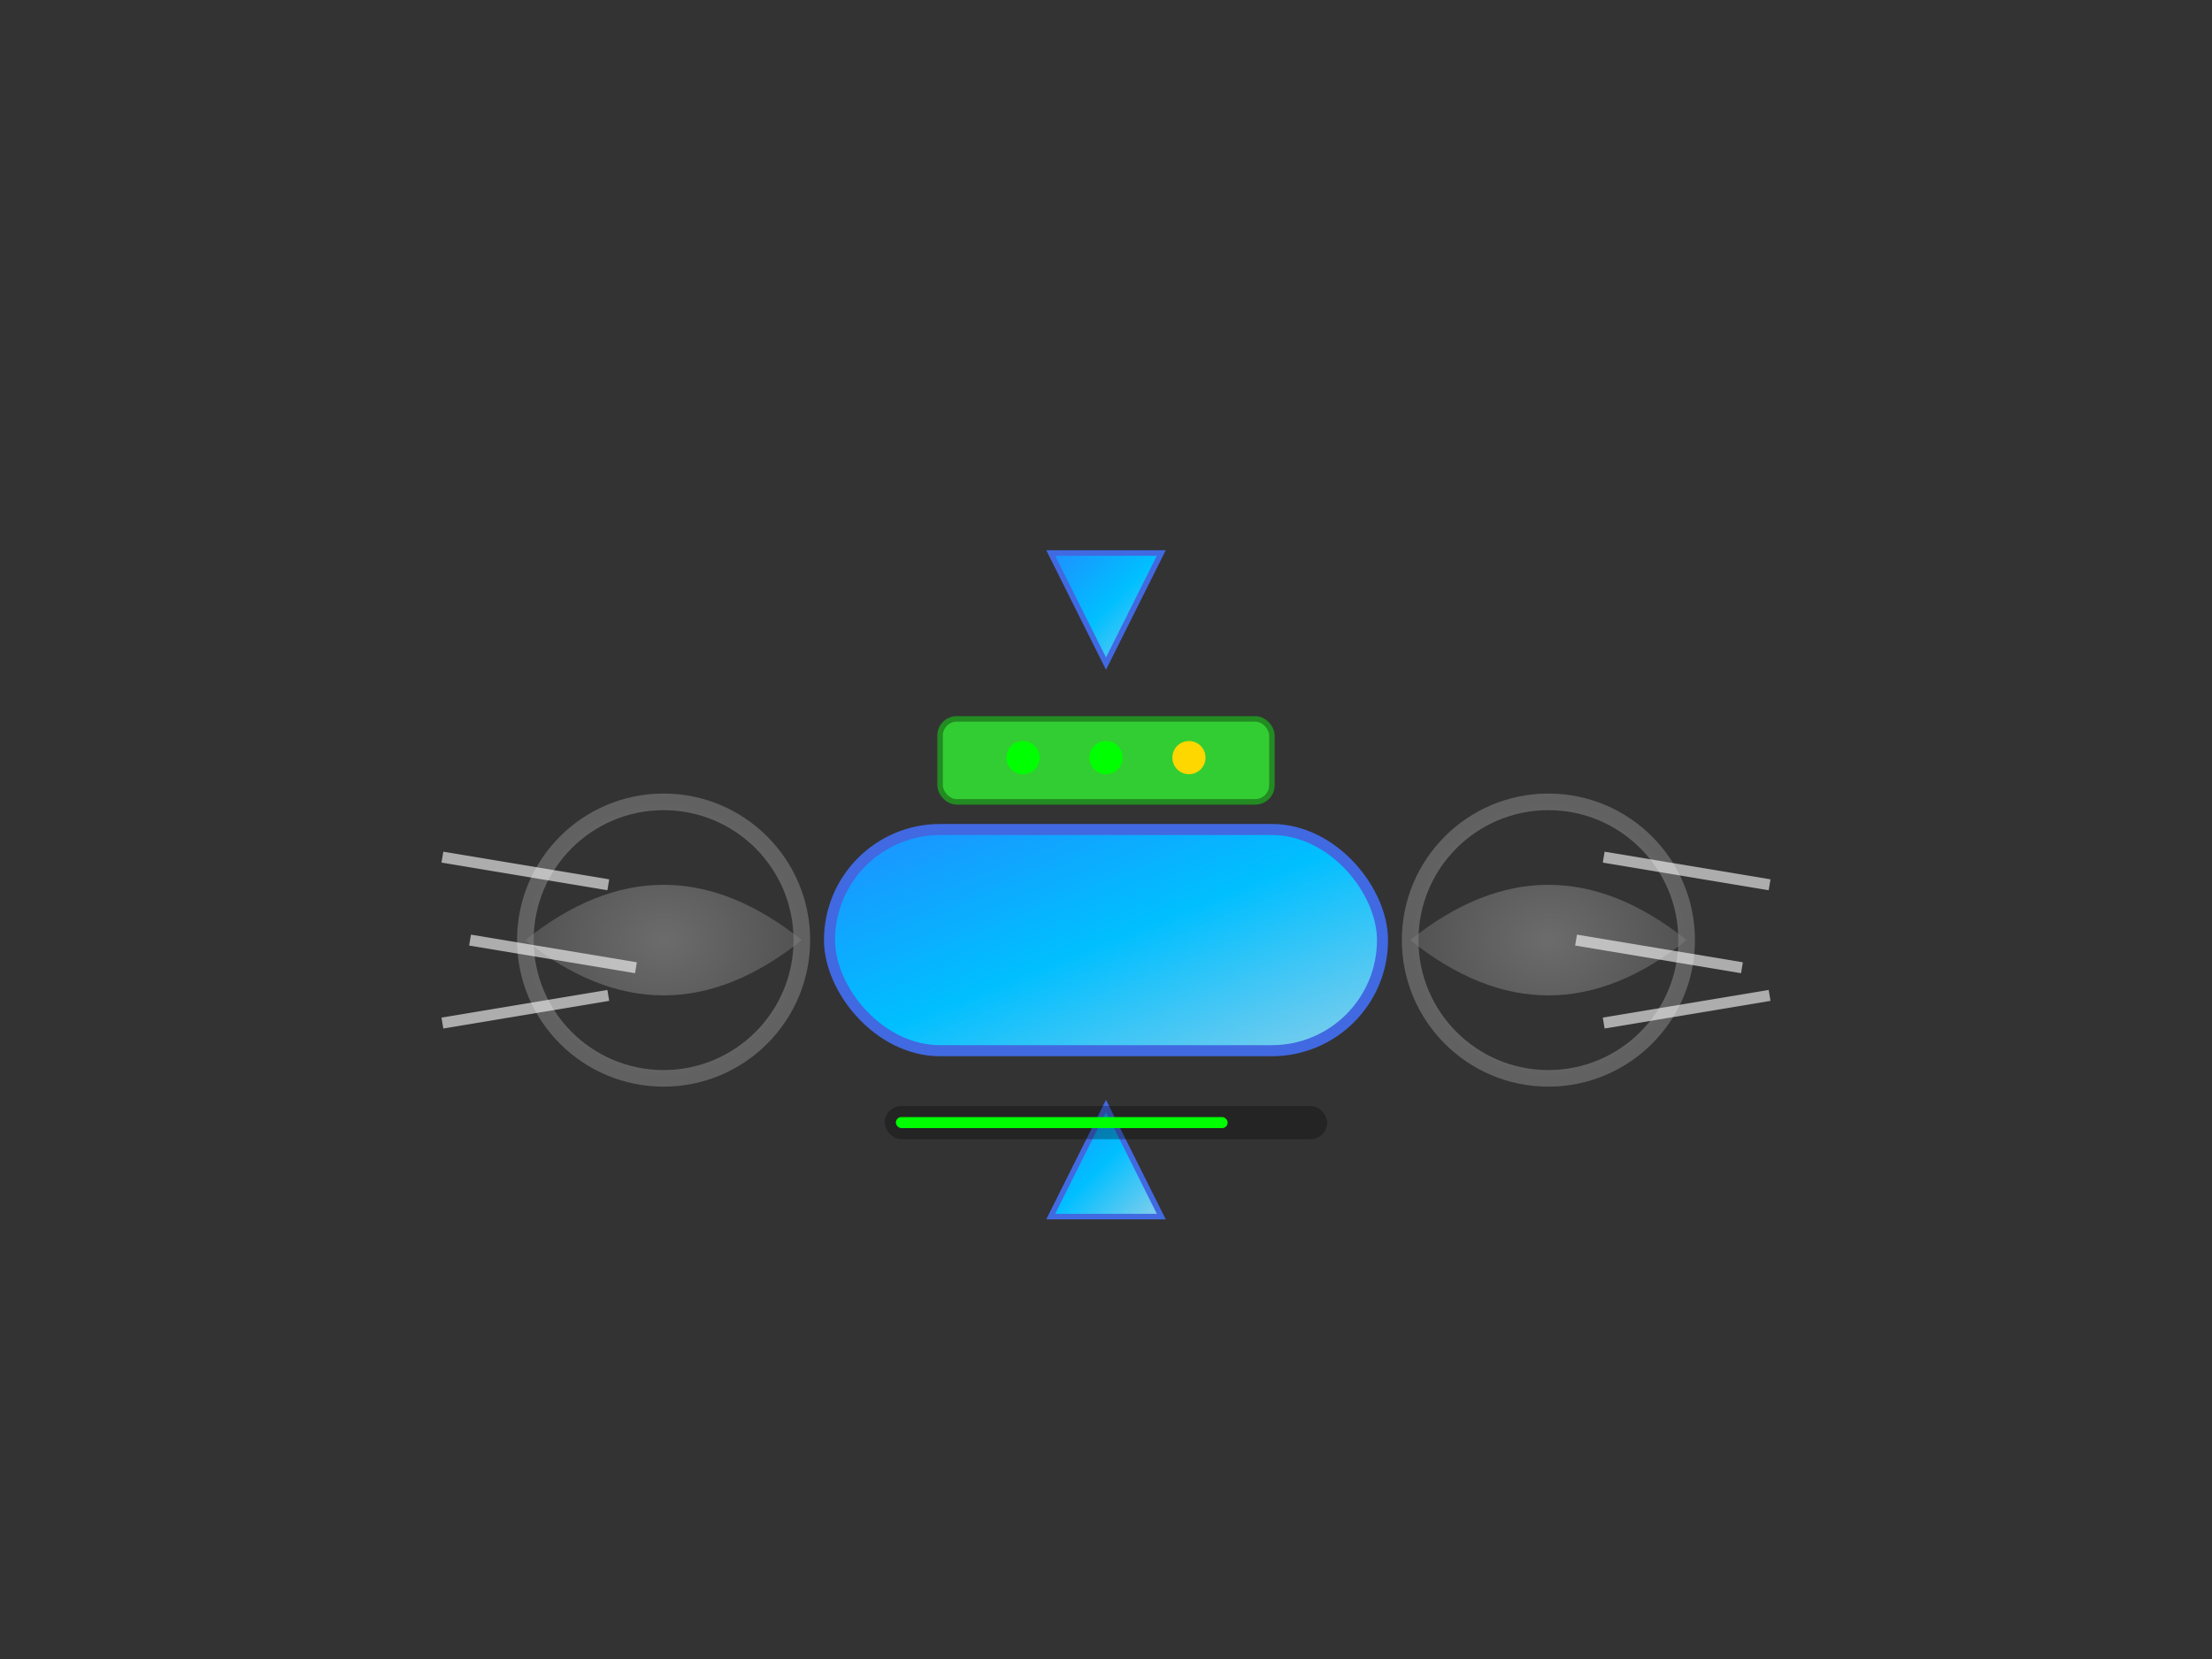 <svg xmlns="http://www.w3.org/2000/svg" viewBox="0 0 400 300" style="background: linear-gradient(to bottom, #4169E1 0%, #87CEEB 100%);">
  <rect x="0" y="0" width="400" height="300" fill="#333333" stroke="none"/>
  <defs>
    <linearGradient id="techGrad" x1="0%" y1="0%" x2="100%" y2="100%">
      <stop offset="0%" style="stop-color:#1E90FF;stop-opacity:1" />
      <stop offset="50%" style="stop-color:#00BFFF;stop-opacity:1" />
      <stop offset="100%" style="stop-color:#87CEEB;stop-opacity:1" />
    </linearGradient>
    <radialGradient id="propellerGrad" cx="50%" cy="50%">
      <stop offset="0%" style="stop-color:#C0C0C0;stop-opacity:1" />
      <stop offset="100%" style="stop-color:#808080;stop-opacity:1" />
    </radialGradient>
  </defs>
  
  <!-- Propulsion system base -->
  <rect x="150" y="150" width="100" height="40" rx="20" fill="url(#techGrad)" stroke="#4169E1" stroke-width="2"/>
  
  <!-- Propellers -->
  <circle cx="120" cy="170" r="25" fill="none" stroke="url(#propellerGrad)" stroke-width="3" opacity="0.6"/>
  <circle cx="280" cy="170" r="25" fill="none" stroke="url(#propellerGrad)" stroke-width="3" opacity="0.6"/>
  
  <!-- Propeller blades (spinning effect) -->
  <path d="M95 170 Q120 150 145 170 Q120 190 95 170" fill="url(#propellerGrad)" opacity="0.4"/>
  <path d="M255 170 Q280 150 305 170 Q280 190 255 170" fill="url(#propellerGrad)" opacity="0.4"/>
  
  <!-- Control systems -->
  <rect x="170" y="130" width="60" height="15" rx="3" fill="#32CD32" stroke="#228B22"/>
  <circle cx="185" cy="137" r="3" fill="#00FF00"/>
  <circle cx="200" cy="137" r="3" fill="#00FF00"/>
  <circle cx="215" cy="137" r="3" fill="#FFD700"/>
  
  <!-- Stabilization fins -->
  <path d="M200 120 L190 100 L210 100 Z" fill="url(#techGrad)" stroke="#4169E1"/>
  <path d="M200 200 L190 220 L210 220 Z" fill="url(#techGrad)" stroke="#4169E1"/>
  
  <!-- Energy indicators -->
  <rect x="160" y="200" width="80" height="6" rx="3" fill="#000000" opacity="0.3"/>
  <rect x="162" y="202" width="60" height="2" rx="1" fill="#00FF00"/>
  
  <!-- Motion lines (indicating movement) -->
  <line x1="80" y1="155" x2="110" y2="160" stroke="#ffffff" stroke-width="2" opacity="0.6"/>
  <line x1="85" y1="170" x2="115" y2="175" stroke="#ffffff" stroke-width="2" opacity="0.6"/>
  <line x1="80" y1="185" x2="110" y2="180" stroke="#ffffff" stroke-width="2" opacity="0.6"/>
  
  <line x1="290" y1="155" x2="320" y2="160" stroke="#ffffff" stroke-width="2" opacity="0.6"/>
  <line x1="285" y1="170" x2="315" y2="175" stroke="#ffffff" stroke-width="2" opacity="0.6"/>
  <line x1="290" y1="185" x2="320" y2="180" stroke="#ffffff" stroke-width="2" opacity="0.6"/>
</svg>